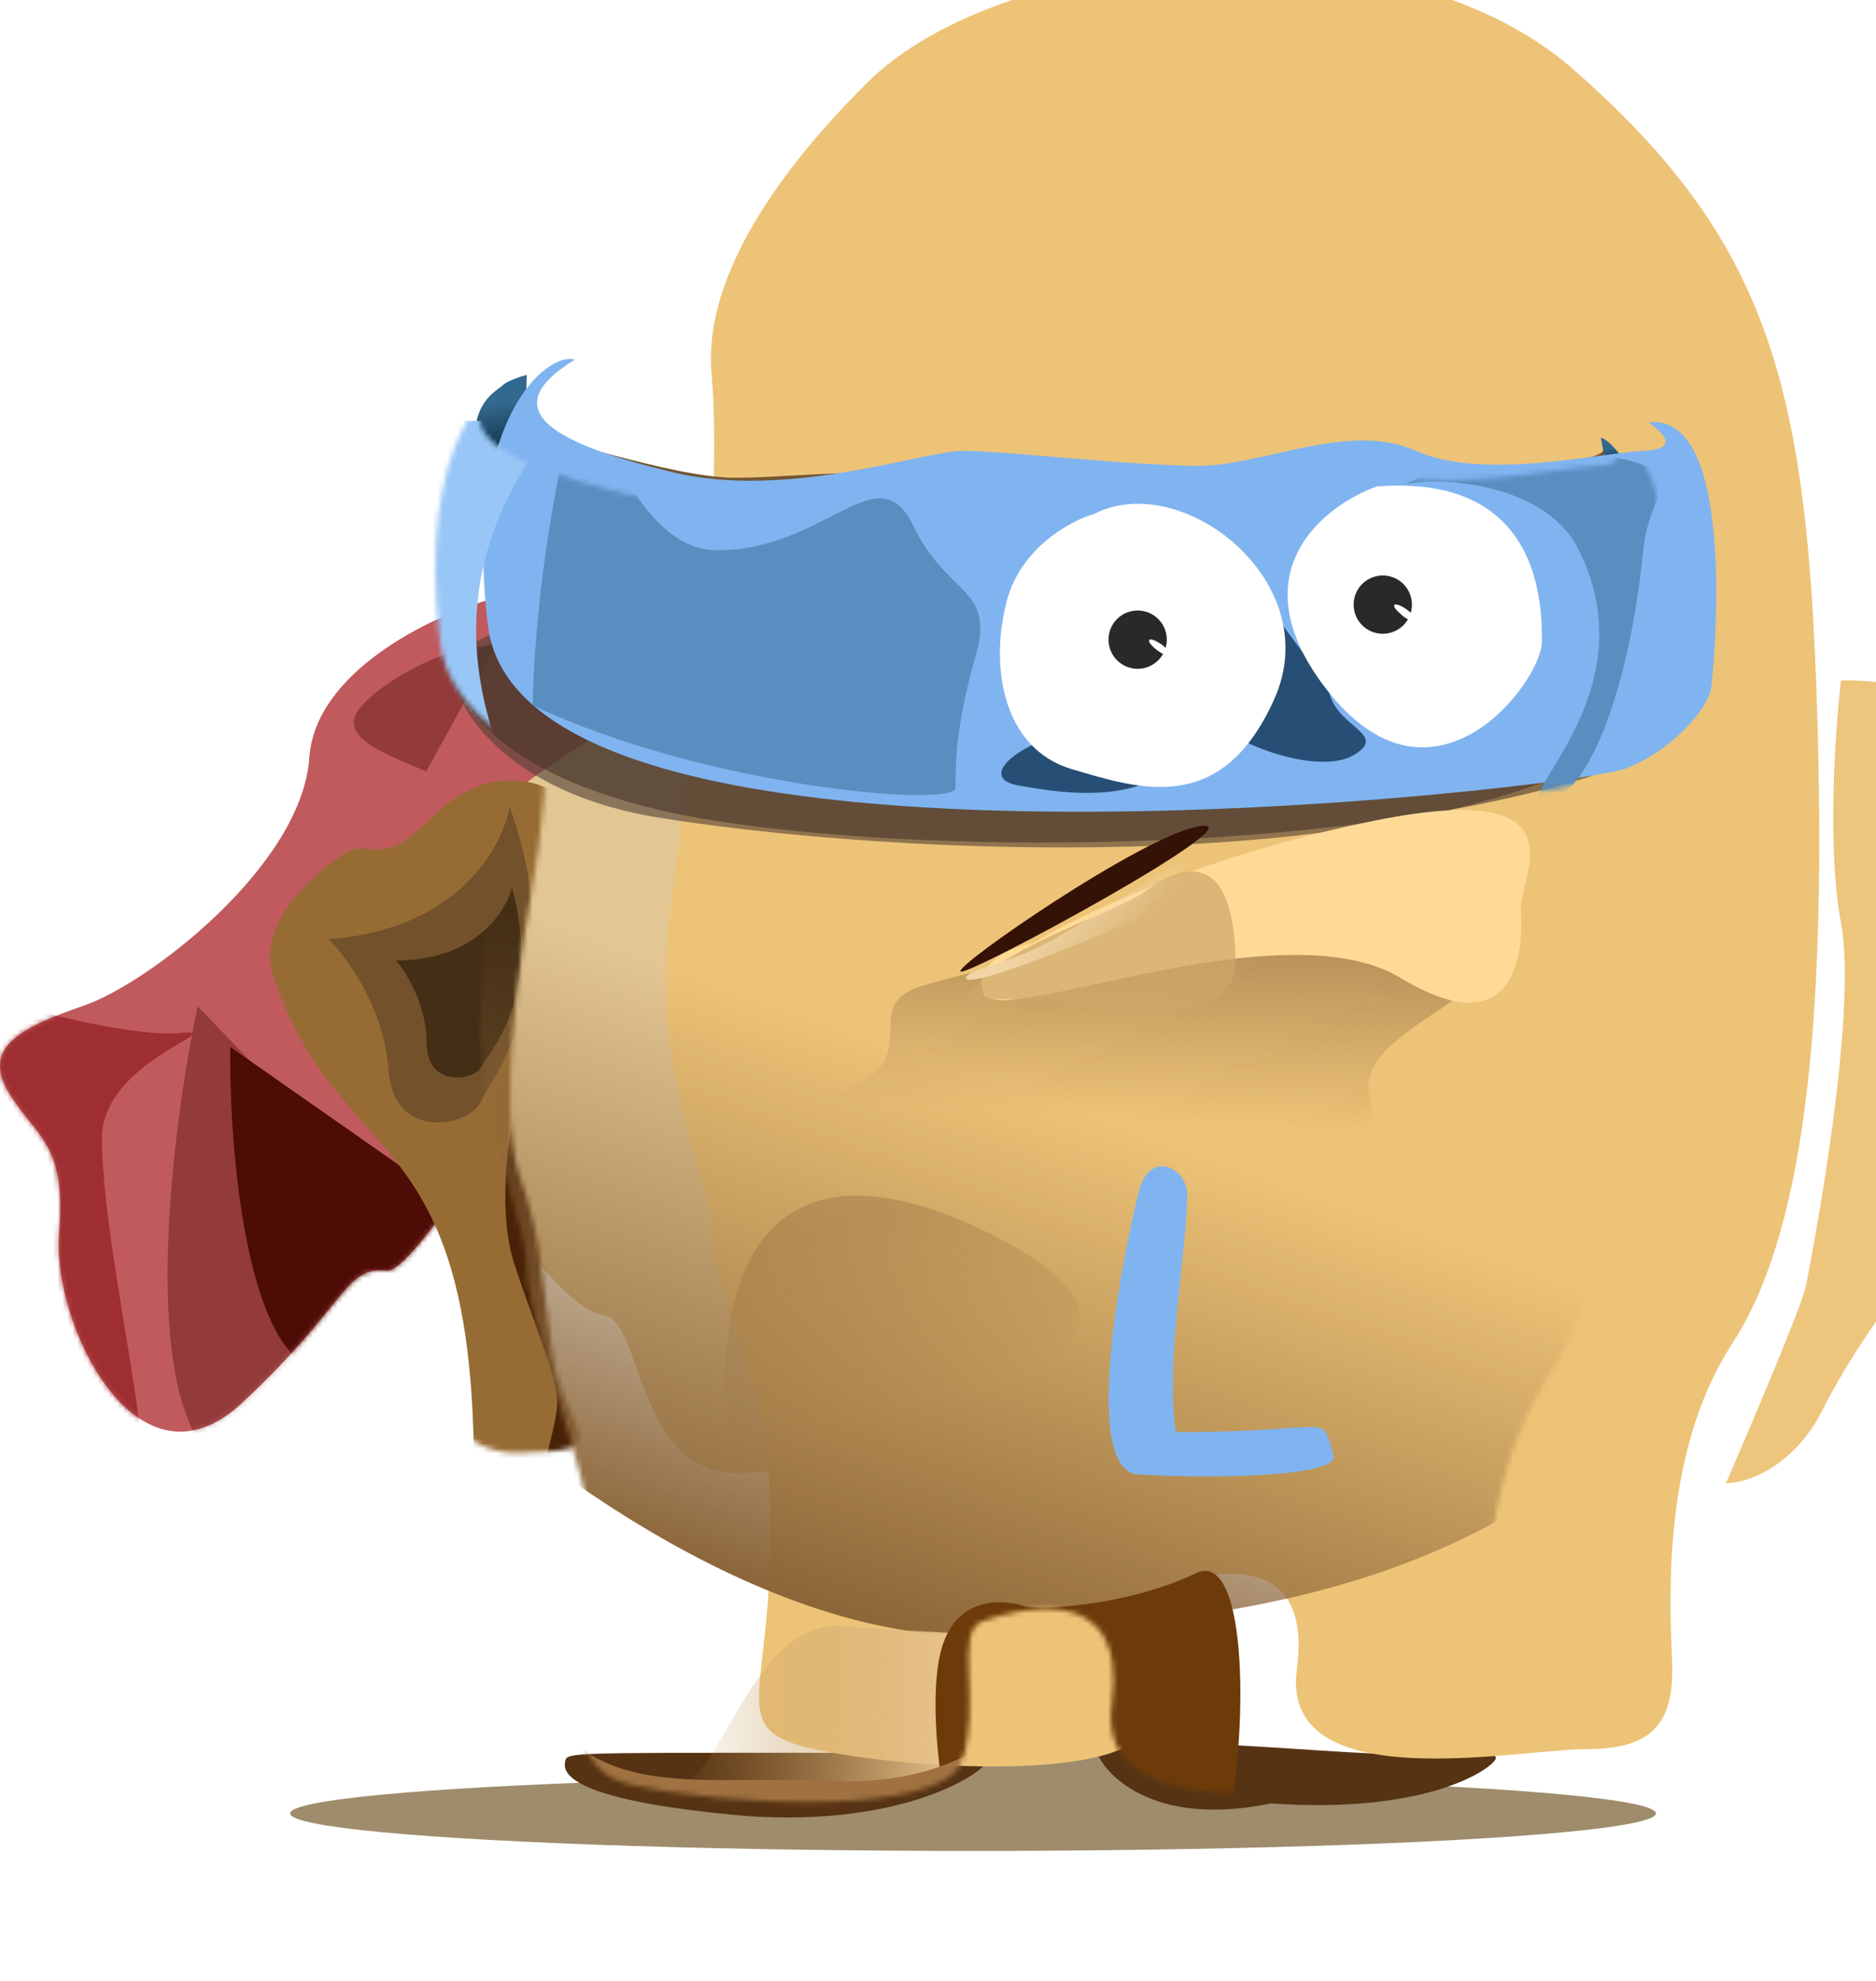 <svg width="375" height="396" viewBox="0 0 375 396" fill="none" xmlns="http://www.w3.org/2000/svg">
<g filter="url(#filter0_f_36_846)">
<ellipse cx="194.5" cy="362.5" rx="136.5" ry="7.5" fill="#9E8C6C"/>
</g>
<g filter="url(#filter1_f_36_846)">
<path d="M269.142 359.171C269.142 361.427 263.436 361.214 200.665 366.321C127 371.427 127 363.47 127 361.214C127 358.957 130.631 351 219.341 351C280.653 351 269.142 356.915 269.142 359.171Z" fill="#9E8C6C"/>
</g>
<g filter="url(#filter2_f_36_846)">
<path d="M197 352.381C196.672 354.075 181.299 365.254 149.128 363.014C111.502 359.718 112.657 353.744 112.985 352.05C113.312 350.356 113.761 350.381 159 350.381C189.5 350.381 197.327 350.687 197 352.381Z" fill="#563313"/>
</g>
<g filter="url(#filter3_f_36_846)">
<path d="M299 351.5C298.672 353.194 286.17 362.741 254 360.5C227.5 366 218.984 351.614 219.311 349.92C219.639 348.226 220.811 347.039 263.811 349.92C294.243 351.959 299.327 349.806 299 351.5Z" fill="#563313"/>
</g>
<path d="M61.824 151.5C63.024 134.3 85.99 123.333 97.324 120C107.324 125.833 129.024 139.2 135.824 146C144.324 154.5 85.824 255 77.324 254C68.824 253 69.324 261 48.324 280.5C27.324 300 10.324 264.5 11.824 246.5C13.324 228.5 7.324 227.5 1.824 218.5C-3.676 209.5 3.824 205.5 16.824 201C29.824 196.5 60.324 173 61.824 151.5Z" fill="#C05A5D"/>
<mask id="mask0_36_846" style="mask-type:alpha" maskUnits="userSpaceOnUse" x="0" y="120" width="137" height="167">
<path d="M61.824 151.5C63.024 134.3 85.99 123.333 97.324 120C107.324 125.833 129.024 139.2 135.824 146C144.324 154.5 85.824 255 77.324 254C68.824 253 69.324 261 48.324 280.5C27.324 300 10.324 264.5 11.824 246.5C13.324 228.5 7.324 227.5 1.824 218.5C-3.676 209.5 3.824 205.5 16.824 201C29.824 196.5 60.324 173 61.824 151.5Z" fill="#9E2F32"/>
</mask>
<g mask="url(#mask0_36_846)">
<g opacity="0.4" filter="url(#filter4_f_36_846)">
<path d="M43.245 292.083C27.612 279.333 34.243 226.148 39.513 201.149L91.661 255.663C82.036 273.115 58.877 304.832 43.245 292.083Z" fill="#4E0C06"/>
</g>
<g opacity="0.4" filter="url(#filter5_f_36_846)">
<path d="M71.476 142.186C75.312 136.565 90.423 128.134 98.976 129.186L85.197 154.205C79.055 151.472 67.641 147.806 71.476 142.186Z" fill="#4E0C06"/>
</g>
<g filter="url(#filter6_f_36_846)">
<path d="M61.505 273.124C48.639 266.309 45.816 227.726 46.014 209.286L90.628 240.503C86.282 254.216 74.372 279.939 61.505 273.124Z" fill="#4E0C06"/>
</g>
<g filter="url(#filter7_f_36_846)">
<path d="M35.872 206.5C27.072 207.3 8.205 202.5 -0.128 200C-3.961 200 -10.557 215.478 12.872 267.5C42.372 333 20.372 257.5 20.372 227.5C20.372 211.928 46.872 205.5 35.872 206.5Z" fill="#9E2E31"/>
</g>
</g>
<g filter="url(#filter8_iii_36_846)">
<path d="M46.314 166.439C54.314 154.439 82.647 138.105 95.814 131.439C111.814 122.609 110.314 156.439 106.314 177.939C104.24 189.083 99.314 221.939 103.814 234.939C108.314 247.939 107.814 252.439 110.314 269.939C112.814 287.439 124.314 289.939 103.814 290.439C83.314 290.939 84.314 259.939 76.814 258.939C69.314 257.939 55.814 239.939 46.314 221.939C36.814 203.939 36.314 181.439 46.314 166.439Z" fill="#E2C693"/>
</g>
<mask id="mask1_36_846" style="mask-type:alpha" maskUnits="userSpaceOnUse" x="39" y="130" width="77" height="161">
<path d="M46.314 166.439C54.314 154.439 82.647 138.105 95.814 131.439C111.814 122.609 110.314 156.439 106.314 177.939C104.24 189.083 99.314 221.939 103.814 234.939C108.314 247.939 107.814 252.439 110.314 269.939C112.814 287.439 124.314 289.939 103.814 290.439C83.314 290.939 84.314 259.939 76.814 258.939C69.314 257.939 55.814 239.939 46.314 221.939C36.814 203.939 36.314 181.439 46.314 166.439Z" fill="#E2C693"/>
</mask>
<g mask="url(#mask1_36_846)">
<g filter="url(#filter9_f_36_846)">
<path d="M86.734 163.036C96.334 153.436 106.4 155.703 110.234 158.036C109.567 177.703 130.634 281.436 126.234 289.036C120.734 298.536 94.734 299.626 94.734 294.036C94.734 223.536 68.234 234.536 54.734 195.536C51.113 185.077 61.734 175.536 68.234 171.036C74.734 166.536 74.734 175.036 86.734 163.036Z" fill="#976C34"/>
</g>
<g filter="url(#filter10_f_36_846)">
<path d="M65.713 187.73C91.438 185.877 100.538 169.283 101.873 161.218C114.473 196.533 97.906 215.838 96.074 220.317C94.242 224.796 78.729 228.811 77.638 213.676C76.766 201.568 69.325 191.333 65.713 187.73Z" fill="#72512B"/>
</g>
<g filter="url(#filter11_f_36_846)">
<path d="M79.175 192.008C94.901 192.008 101.163 182.264 102.328 177.393C108.444 199.537 97.522 210.609 96.212 213.266C94.901 215.923 85.291 217.695 85.291 208.394C85.291 200.954 81.213 194.37 79.175 192.008Z" fill="#442E15"/>
</g>
<g filter="url(#filter12_f_36_846)">
<path d="M102.775 252.55C99.56 242.568 101.436 228.691 102.775 223C110.584 223 117.512 271.593 120 295.889C117.129 296.108 111.043 296.152 109.665 294.576C107.943 292.606 111.388 285.382 111.388 280.129C111.388 274.876 106.794 265.026 102.775 252.55Z" fill="#492308"/>
</g>
</g>
<g filter="url(#filter13_ii_36_846)">
<path d="M372 158.504C364 138.504 336 133.838 323 134.004C321.833 144.004 320.2 167.704 323 182.504C326.5 201.004 317 250.004 316 255.004C315.2 259.004 305 283.004 300 294.504C304 294.504 313.5 291.504 319.5 279.504C327 264.504 339 250.504 350.5 232.504L350.755 232.106C362.292 214.05 381.927 183.321 372 158.504Z" fill="#EEC57D"/>
</g>
<mask id="mask2_36_846" style="mask-type:alpha" maskUnits="userSpaceOnUse" x="300" y="134" width="75" height="161">
<path d="M372 158.504C364 138.504 336 133.838 323 134.004C321.833 144.004 320.2 167.704 323 182.504C326.5 201.004 317 250.004 316 255.004C315.2 259.004 305 283.004 300 294.504C304 294.504 313.5 291.504 319.5 279.504C327 264.504 339 250.504 350.5 232.504L350.755 232.106C362.292 214.05 381.927 183.321 372 158.504Z" fill="#E2C693"/>
</mask>
<g mask="url(#mask2_36_846)">
<g filter="url(#filter14_f_36_846)">
<path d="M349.272 170.513C344.472 166.113 329.939 172.347 323.272 176.013C321.272 181.847 316.072 199.113 311.272 221.513C305.272 249.513 302.772 257.013 323.272 232.013C343.772 207.013 355.272 176.013 349.272 170.513Z" fill="url(#paint0_linear_36_846)"/>
</g>
<g filter="url(#filter15_f_36_846)">
<path d="M319.692 247.657C325.397 225.18 316.876 223.692 311.903 225.758C306.334 245.833 294.618 287.791 292.313 295.022C289.432 304.06 304.431 303.863 304.358 298.363C304.286 292.864 312.561 275.754 319.692 247.657Z" fill="#512003"/>
</g>
<g filter="url(#filter16_f_36_846)">
<path d="M338.131 175.851C335.504 173.376 327.552 176.883 323.904 178.946C322.81 182.228 319.964 191.943 317.338 204.546C314.055 220.299 312.687 224.519 323.904 210.453C335.121 196.387 341.414 178.946 338.131 175.851Z" fill="url(#paint1_linear_36_846)"/>
</g>
</g>
<g filter="url(#filter17_ii_36_846)">
<path d="M105.233 81.643C103.233 58.443 125.733 34.144 136.233 23.643C163.984 -4.108 241.808 -10.297 277.233 20.643C316.733 55.144 324.233 84.143 326.233 149.143C328.233 214.143 323.233 254.143 309.233 275.643C295.233 297.143 296.733 326.643 297.233 338.643C297.733 350.643 294.233 356.643 280.233 356.643C266.233 356.643 218.733 366.643 222.233 340.643C225.733 314.643 201.733 322.143 196.233 324.143C190.733 326.143 196.233 341.143 192.233 352.143C188.233 363.143 144.786 360.826 125.733 356.643C105.233 352.143 120.5 344.5 116.233 295.643C115.445 286.622 105.233 262.143 105.233 252.643C105.233 243.143 92.918 221 96.733 191.143C100.825 159.121 107.733 110.643 105.233 81.643Z" fill="#EDC377"/>
</g>
<mask id="mask3_36_846" style="mask-type:alpha" maskUnits="userSpaceOnUse" x="96" y="0" width="231" height="361">
<path d="M105.233 81.643C103.233 58.443 125.733 34.144 136.233 23.643C163.984 -4.108 241.808 -10.297 277.233 20.643C316.733 55.144 324.233 84.143 326.233 149.143C328.233 214.143 323.233 254.143 309.233 275.643C295.233 297.143 296.733 326.643 297.233 338.643C297.733 350.643 294.233 356.643 280.233 356.643C266.233 356.643 218.733 366.643 222.233 340.643C225.733 314.643 201.733 322.143 196.233 324.143C190.733 326.143 196.233 341.143 192.233 352.143C188.233 363.143 144.731 361.069 125.733 356.643C106.418 352.143 122.389 321 116.233 295.643C114.097 286.844 105.233 262.143 105.233 252.643C105.233 243.143 92.918 221 96.733 191.143C100.825 159.121 107.733 110.643 105.233 81.643Z" fill="#E2C693"/>
</mask>
<g mask="url(#mask3_36_846)">
<g filter="url(#filter18_f_36_846)">
<path d="M199.292 326.841C152.778 329.893 100.383 288.267 80 267.073C86.516 -3.791 378.731 232.738 338.132 274.067C297.532 315.396 257.434 323.026 199.292 326.841Z" fill="url(#paint2_linear_36_846)"/>
</g>
<g filter="url(#filter19_f_36_846)">
<path d="M136.31 356.569C144.71 354.169 150.974 323.354 168.81 325.069C194.81 327.569 198.707 323.69 201.207 336.69C203.707 349.69 191.707 360.19 186.707 364.69C181.707 369.19 125.81 359.569 136.31 356.569Z" fill="url(#paint3_linear_36_846)"/>
</g>
<g filter="url(#filter20_f_36_846)">
<path d="M188.546 328.516C185.746 336.516 187.379 351.516 188.546 358.016L245 366.5C249.5 348.167 249.8 309.3 239 314.5C225.5 321 207.546 322.016 204.546 321.016C201.546 320.016 192.046 318.516 188.546 328.516Z" fill="#6D3B0A"/>
</g>
<g filter="url(#filter21_f_36_846)">
<path d="M119.5 359C113.1 357.4 114.166 351.667 115.5 349C127.5 358.5 146 355 165.5 356C185 357 193.5 350 193.5 351C193.5 352 194.5 355 188 360.5C181.5 366 127.5 361 119.5 359Z" fill="#A07241"/>
</g>
<g opacity="0.4" filter="url(#filter22_f_36_846)">
<path d="M146.112 289.723C142.112 265.056 146.712 221.823 197.112 246.223C247.512 270.623 184.112 285.39 146.112 289.723Z" fill="url(#paint4_linear_36_846)"/>
</g>
</g>
<path d="M100.5 77C101.3 76.2 103.97 75.274 105.303 74.941C105.303 75.441 105 80 105.5 83.5C106 87 106 90.5 105.5 94C105 97.5 95 94 95 87C95 80 99.5 78 100.5 77Z" fill="url(#paint5_linear_36_846)"/>
<path d="M321 93L320 87.5C320.5 87.5 322.101 88.634 323.5 90.5C325.157 92.709 322 92.667 321 93Z" fill="url(#paint6_linear_36_846)"/>
<g filter="url(#filter23_f_36_846)">
<path d="M107 101C98.2 98.6 100.667 90.333 103 86.5C109.5 86.5 134 95.5 147 95.5C160 95.5 178.5 92.5 195.5 97C212.5 101.5 238.5 95.5 247 95.5C255.5 95.5 283.5 97 290.5 95.5C302.078 93.019 319.782 92.546 320.536 89.954C320.428 89.471 320.402 89.269 320.5 89.5C320.567 89.658 320.578 89.809 320.536 89.954C320.97 91.903 322.733 98.431 323 99.5C314 101.333 295.1 105 291.5 105C287 105 241 108 219 106C197 104 167.5 104 152.5 108C137.5 112 118 104 107 101Z" fill="#735634"/>
</g>
<g opacity="0.6" filter="url(#filter24_f_36_846)">
<path d="M132 163.5C99.6 158.3 90 139.834 90 132.5C108 108 298.113 110.897 324 128.5C336.5 137 325 149.5 314.5 154C263.614 175.809 172.5 170 132 163.5Z" fill="#523F34"/>
</g>
<g opacity="0.6" filter="url(#filter25_f_36_846)">
<path d="M142.5 164C102 157.5 91 141.125 91 133.792C109 109.292 299.113 112.189 325 129.792C337.5 138.292 328 152.18 317 155.5C264 171.5 183 170.5 142.5 164Z" fill="#453329"/>
</g>
<g filter="url(#filter26_ii_36_846)">
<path d="M87.939 128.185C82.904 87.185 99.753 73.228 105.325 74.952C88.385 85.267 102 92 125 97.5C148 103 174.939 93.185 182.939 93.185C190.939 93.185 216.939 96.185 229.939 96.185C242.939 96.185 259.939 87.185 273.439 93.185C286.939 99.185 309.439 93.685 318.939 93.185C326.539 92.785 322.5 89.5 320 87.5C338 85.5 332.939 137.185 332.439 140.685C331.939 144.185 325.439 152.685 315.439 156.685C305.439 160.685 94.939 185.185 87.939 128.185Z" fill="#80B4F0"/>
</g>
<mask id="mask4_36_846" style="mask-type:alpha" maskUnits="userSpaceOnUse" x="87" y="75" width="247" height="91">
<path d="M87.94 128.185C82.904 87.185 99.44 73.185 105.94 75.185C83.94 84.685 101.94 93.185 124.94 98.685C147.94 104.185 174.94 93.185 182.94 93.185C190.94 93.185 216.94 96.185 229.94 96.185C242.94 96.185 259.94 87.185 273.44 93.185C286.94 99.185 309.44 93.685 318.94 93.185C326.54 92.785 322.5 89.501 320 87.501C338 85.501 332.94 137.185 332.44 140.685C331.94 144.185 325.44 152.685 315.44 156.685C305.44 160.685 94.939 185.185 87.94 128.185Z" fill="#80B4F0"/>
</mask>
<g mask="url(#mask4_36_846)">
<g filter="url(#filter27_f_36_846)">
<path d="M66.012 82.501C66.412 80.501 106.345 88.834 115.012 80.001C91.012 106.8 90.012 133.5 105.512 163C75.512 147 65.612 84.501 66.012 82.501Z" fill="#98C6F6"/>
</g>
<g filter="url(#filter28_f_36_846)">
<path d="M315.5 109.758C308.834 96.544 288 95.258 281 96.758C287.167 93.591 303.5 87.958 319.5 90.758C339.5 94.258 329.764 97.014 328.5 109.758C325.5 140 316.5 160 309 160C301.5 160 330 138.5 315.5 109.758Z" fill="#598EC0"/>
</g>
<g filter="url(#filter29_f_36_846)">
<path d="M112.5 91.223C107.7 113.223 106.5 134.001 106.5 141.001C141.5 157.501 191 161.501 191 157.501C191 152.501 191 145.223 195 131.223C199 117.223 189.5 119.501 182.5 105.001C175.5 90.501 165 110.001 143.5 110.001C122 110.001 118.5 63.723 112.5 91.223Z" fill="#598EC0"/>
</g>
</g>
<g filter="url(#filter30_f_36_846)">
<path d="M219.596 145C232.396 143 243.596 122.834 247.596 113L265.596 137.5C266.262 145.334 278.078 146.58 270.5 151C264.5 154.5 249.5 150.5 240.5 143C235.5 163 212 158.5 203.5 157C195 155.5 203.596 147.5 219.596 145Z" fill="#274F76"/>
</g>
<g filter="url(#filter31_diii_36_846)">
<path d="M185.344 122.172C188.144 111.372 198.177 106.005 202.844 104.672C220.344 95.672 249.344 118.172 238.844 141.672C228.344 165.172 211.844 159.672 198.344 155.672C184.844 151.672 181.844 135.672 185.344 122.172Z" fill="white"/>
<path d="M248.844 139.172C231.644 116.372 248.677 103.005 259.344 99.172C291.844 96.672 292.344 122.172 292.344 130.172C292.344 138.172 270.344 167.672 248.844 139.172Z" fill="white"/>
</g>
<g filter="url(#filter32_i_36_846)">
<circle cx="277.137" cy="120.137" r="5.827" transform="rotate(75 277.137 120.137)" fill="#292929"/>
</g>
<g filter="url(#filter33_f_36_846)">
<ellipse cx="280.787" cy="122.431" rx="2.549" ry="0.72" transform="rotate(35.891 280.787 122.431)" fill="white"/>
</g>
<g filter="url(#filter34_f_36_846)">
<ellipse cx="281.007" cy="122.994" rx="1.741" ry="0.469" transform="rotate(35.891 281.007 122.994)" fill="white"/>
</g>
<g filter="url(#filter35_i_36_846)">
<circle cx="228.137" cy="127.137" r="5.827" transform="rotate(75 228.137 127.137)" fill="#292929"/>
</g>
<g filter="url(#filter36_f_36_846)">
<ellipse cx="231.787" cy="129.431" rx="2.549" ry="0.72" transform="rotate(35.891 231.787 129.431)" fill="white"/>
</g>
<g filter="url(#filter37_f_36_846)">
<ellipse cx="231.978" cy="129.939" rx="1.771" ry="0.379" transform="rotate(35.891 231.978 129.939)" fill="white"/>
</g>
<g filter="url(#filter38_dd_36_846)">
<path d="M194 194.197C193 192.893 230.3 167.197 241.5 165.197C255.5 162.697 195 195.5 194 194.197Z" fill="#341206"/>
</g>
<g opacity="0.8" filter="url(#filter39_f_36_846)">
<path d="M255.934 188.403C232.868 185.208 199.306 192.652 185.408 196.773C171.544 200.229 183.735 209.907 172.5 216C159.592 223 175.258 218.779 178.057 232.441C180.855 246.104 253.25 240.333 253.456 236.339C253.663 232.344 277.312 230.062 273.859 219.369C270.407 208.677 293.341 200.85 291.499 197.751C289.656 194.652 284.766 192.396 255.934 188.403Z" fill="url(#paint7_linear_36_846)"/>
</g>
<g filter="url(#filter40_f_36_846)">
<path d="M196.5 198.5C194.5 192.5 202.333 189.333 206.5 188.5C215.166 183.167 241 170.8 275 164C317.5 155.5 303.5 175.5 304 182C304.5 188.5 304 210 280 195.5C256 181 199 206 196.5 198.5Z" fill="#FFDA97"/>
</g>
<g opacity="0.7" filter="url(#filter41_f_36_846)">
<path d="M228.344 178.553C223 182.5 193.5 191.526 193.5 200.5C209 196.5 247.559 210.487 246.994 191.526C246.429 172.565 238.869 170.779 228.344 178.553Z" fill="#CDA668"/>
</g>
<g filter="url(#filter42_f_36_846)">
<path d="M193.128 195.57C194.177 199.842 290.682 157.46 241.079 170.513C235.189 172.063 221.268 181.986 209.128 188.57C201.687 192.605 192.729 193.946 193.128 195.57Z" fill="url(#paint8_linear_36_846)"/>
</g>
<g filter="url(#filter43_ddiii_36_846)">
<path d="M219.898 289.591C209.216 288.88 215.447 251.966 219.898 233.598C221.958 224.266 229.69 228.265 229.69 233.598C229.69 245.205 225.239 266.483 227.464 281.148C259.954 281.148 256.282 276.883 258.952 285.771C260.288 290.215 233.25 290.48 219.898 289.591Z" fill="#80B4F0"/>
</g>
<defs>
<filter id="filter0_f_36_846" x="32" y="329" width="325" height="67" filterUnits="userSpaceOnUse" color-interpolation-filters="sRGB">
<feFlood flood-opacity="0" result="BackgroundImageFix"/>
<feBlend mode="normal" in="SourceGraphic" in2="BackgroundImageFix" result="shape"/>
<feGaussianBlur stdDeviation="13" result="effect1_foregroundBlur_36_846"/>
</filter>
<filter id="filter1_f_36_846" x="119" y="343" width="159" height="33" filterUnits="userSpaceOnUse" color-interpolation-filters="sRGB">
<feFlood flood-opacity="0" result="BackgroundImageFix"/>
<feBlend mode="normal" in="SourceGraphic" in2="BackgroundImageFix" result="shape"/>
<feGaussianBlur stdDeviation="4" result="effect1_foregroundBlur_36_846"/>
</filter>
<filter id="filter2_f_36_846" x="106.899" y="344.381" width="96.11" height="24.928" filterUnits="userSpaceOnUse" color-interpolation-filters="sRGB">
<feFlood flood-opacity="0" result="BackgroundImageFix"/>
<feBlend mode="normal" in="SourceGraphic" in2="BackgroundImageFix" result="shape"/>
<feGaussianBlur stdDeviation="3" result="effect1_foregroundBlur_36_846"/>
</filter>
<filter id="filter3_f_36_846" x="213.303" y="342.177" width="91.711" height="25.569" filterUnits="userSpaceOnUse" color-interpolation-filters="sRGB">
<feFlood flood-opacity="0" result="BackgroundImageFix"/>
<feBlend mode="normal" in="SourceGraphic" in2="BackgroundImageFix" result="shape"/>
<feGaussianBlur stdDeviation="3" result="effect1_foregroundBlur_36_846"/>
</filter>
<filter id="filter4_f_36_846" x="18.504" y="186.149" width="88.156" height="123.879" filterUnits="userSpaceOnUse" color-interpolation-filters="sRGB">
<feFlood flood-opacity="0" result="BackgroundImageFix"/>
<feBlend mode="normal" in="SourceGraphic" in2="BackgroundImageFix" result="shape"/>
<feGaussianBlur stdDeviation="7.5" result="effect1_foregroundBlur_36_846"/>
</filter>
<filter id="filter5_f_36_846" x="64.705" y="123.096" width="40.272" height="37.109" filterUnits="userSpaceOnUse" color-interpolation-filters="sRGB">
<feFlood flood-opacity="0" result="BackgroundImageFix"/>
<feBlend mode="normal" in="SourceGraphic" in2="BackgroundImageFix" result="shape"/>
<feGaussianBlur stdDeviation="3" result="effect1_foregroundBlur_36_846"/>
</filter>
<filter id="filter6_f_36_846" x="31.004" y="194.286" width="74.624" height="94.966" filterUnits="userSpaceOnUse" color-interpolation-filters="sRGB">
<feFlood flood-opacity="0" result="BackgroundImageFix"/>
<feBlend mode="normal" in="SourceGraphic" in2="BackgroundImageFix" result="shape"/>
<feGaussianBlur stdDeviation="7.5" result="effect1_foregroundBlur_36_846"/>
</filter>
<filter id="filter7_f_36_846" x="-15" y="189" width="64.546" height="115.462" filterUnits="userSpaceOnUse" color-interpolation-filters="sRGB">
<feFlood flood-opacity="0" result="BackgroundImageFix"/>
<feBlend mode="normal" in="SourceGraphic" in2="BackgroundImageFix" result="shape"/>
<feGaussianBlur stdDeviation="5.5" result="effect1_foregroundBlur_36_846"/>
</filter>
<filter id="filter8_iii_36_846" x="38" y="121" width="115.785" height="180.445" filterUnits="userSpaceOnUse" color-interpolation-filters="sRGB">
<feFlood flood-opacity="0" result="BackgroundImageFix"/>
<feBlend mode="normal" in="SourceGraphic" in2="BackgroundImageFix" result="shape"/>
<feColorMatrix in="SourceAlpha" type="matrix" values="0 0 0 0 0 0 0 0 0 0 0 0 0 0 0 0 0 0 127 0" result="hardAlpha"/>
<feOffset dx="38" dy="-9"/>
<feGaussianBlur stdDeviation="38.5"/>
<feComposite in2="hardAlpha" operator="arithmetic" k2="-1" k3="1"/>
<feColorMatrix type="matrix" values="0 0 0 0 0.596 0 0 0 0 0.415 0 0 0 0 0.228 0 0 0 1 0"/>
<feBlend mode="normal" in2="shape" result="effect1_innerShadow_36_846"/>
<feColorMatrix in="SourceAlpha" type="matrix" values="0 0 0 0 0 0 0 0 0 0 0 0 0 0 0 0 0 0 127 0" result="hardAlpha"/>
<feOffset dx="-1" dy="2"/>
<feGaussianBlur stdDeviation="4"/>
<feComposite in2="hardAlpha" operator="arithmetic" k2="-1" k3="1"/>
<feColorMatrix type="matrix" values="0 0 0 0 0.483 0 0 0 0 0.308 0 0 0 0 0.111 0 0 0 1 0"/>
<feBlend mode="normal" in2="effect1_innerShadow_36_846" result="effect2_innerShadow_36_846"/>
<feColorMatrix in="SourceAlpha" type="matrix" values="0 0 0 0 0 0 0 0 0 0 0 0 0 0 0 0 0 0 127 0" result="hardAlpha"/>
<feOffset dx="7" dy="11"/>
<feGaussianBlur stdDeviation="5.5"/>
<feComposite in2="hardAlpha" operator="arithmetic" k2="-1" k3="1"/>
<feColorMatrix type="matrix" values="0 0 0 0 0.863 0 0 0 0 0.749 0 0 0 0 0.549 0 0 0 1 0"/>
<feBlend mode="normal" in2="effect2_innerShadow_36_846" result="effect3_innerShadow_36_846"/>
</filter>
<filter id="filter9_f_36_846" x="46" y="148" width="88.839" height="157.427" filterUnits="userSpaceOnUse" color-interpolation-filters="sRGB">
<feFlood flood-opacity="0" result="BackgroundImageFix"/>
<feBlend mode="normal" in="SourceGraphic" in2="BackgroundImageFix" result="shape"/>
<feGaussianBlur stdDeviation="4" result="effect1_foregroundBlur_36_846"/>
</filter>
<filter id="filter10_f_36_846" x="59.713" y="155.218" width="52.852" height="75.168" filterUnits="userSpaceOnUse" color-interpolation-filters="sRGB">
<feFlood flood-opacity="0" result="BackgroundImageFix"/>
<feBlend mode="normal" in="SourceGraphic" in2="BackgroundImageFix" result="shape"/>
<feGaussianBlur stdDeviation="3" result="effect1_foregroundBlur_36_846"/>
</filter>
<filter id="filter11_f_36_846" x="71.175" y="169.393" width="41" height="54" filterUnits="userSpaceOnUse" color-interpolation-filters="sRGB">
<feFlood flood-opacity="0" result="BackgroundImageFix"/>
<feBlend mode="normal" in="SourceGraphic" in2="BackgroundImageFix" result="shape"/>
<feGaussianBlur stdDeviation="4" result="effect1_foregroundBlur_36_846"/>
</filter>
<filter id="filter12_f_36_846" x="91" y="213" width="39" height="93" filterUnits="userSpaceOnUse" color-interpolation-filters="sRGB">
<feFlood flood-opacity="0" result="BackgroundImageFix"/>
<feBlend mode="normal" in="SourceGraphic" in2="BackgroundImageFix" result="shape"/>
<feGaussianBlur stdDeviation="5" result="effect1_foregroundBlur_36_846"/>
</filter>
<filter id="filter13_ii_36_846" x="300" y="125" width="112.715" height="180.504" filterUnits="userSpaceOnUse" color-interpolation-filters="sRGB">
<feFlood flood-opacity="0" result="BackgroundImageFix"/>
<feBlend mode="normal" in="SourceGraphic" in2="BackgroundImageFix" result="shape"/>
<feColorMatrix in="SourceAlpha" type="matrix" values="0 0 0 0 0 0 0 0 0 0 0 0 0 0 0 0 0 0 127 0" result="hardAlpha"/>
<feOffset dx="38" dy="-9"/>
<feGaussianBlur stdDeviation="38.5"/>
<feComposite in2="hardAlpha" operator="arithmetic" k2="-1" k3="1"/>
<feColorMatrix type="matrix" values="0 0 0 0 0.775 0 0 0 0 0.58 0 0 0 0 0.233 0 0 0 1 0"/>
<feBlend mode="normal" in2="shape" result="effect1_innerShadow_36_846"/>
<feColorMatrix in="SourceAlpha" type="matrix" values="0 0 0 0 0 0 0 0 0 0 0 0 0 0 0 0 0 0 127 0" result="hardAlpha"/>
<feOffset dx="7" dy="11"/>
<feGaussianBlur stdDeviation="5.5"/>
<feComposite in2="hardAlpha" operator="arithmetic" k2="-1" k3="1"/>
<feColorMatrix type="matrix" values="0 0 0 0 0.992 0 0 0 0 0.803 0 0 0 0 0.483 0 0 0 1 0"/>
<feBlend mode="normal" in2="effect1_innerShadow_36_846" result="effect2_innerShadow_36_846"/>
</filter>
<filter id="filter14_f_36_846" x="299" y="161" width="59.861" height="94.204" filterUnits="userSpaceOnUse" color-interpolation-filters="sRGB">
<feFlood flood-opacity="0" result="BackgroundImageFix"/>
<feBlend mode="normal" in="SourceGraphic" in2="BackgroundImageFix" result="shape"/>
<feGaussianBlur stdDeviation="4" result="effect1_foregroundBlur_36_846"/>
</filter>
<filter id="filter15_f_36_846" x="284.945" y="218.084" width="43.643" height="91.125" filterUnits="userSpaceOnUse" color-interpolation-filters="sRGB">
<feFlood flood-opacity="0" result="BackgroundImageFix"/>
<feBlend mode="normal" in="SourceGraphic" in2="BackgroundImageFix" result="shape"/>
<feGaussianBlur stdDeviation="3.5" result="effect1_foregroundBlur_36_846"/>
</filter>
<filter id="filter16_f_36_846" x="310" y="170" width="34" height="54" filterUnits="userSpaceOnUse" color-interpolation-filters="sRGB">
<feFlood flood-opacity="0" result="BackgroundImageFix"/>
<feBlend mode="normal" in="SourceGraphic" in2="BackgroundImageFix" result="shape"/>
<feGaussianBlur stdDeviation="2.5" result="effect1_foregroundBlur_36_846"/>
</filter>
<filter id="filter17_ii_36_846" x="95" y="-9" width="269.656" height="371.117" filterUnits="userSpaceOnUse" color-interpolation-filters="sRGB">
<feFlood flood-opacity="0" result="BackgroundImageFix"/>
<feBlend mode="normal" in="SourceGraphic" in2="BackgroundImageFix" result="shape"/>
<feColorMatrix in="SourceAlpha" type="matrix" values="0 0 0 0 0 0 0 0 0 0 0 0 0 0 0 0 0 0 127 0" result="hardAlpha"/>
<feOffset dx="38" dy="-9"/>
<feGaussianBlur stdDeviation="38.5"/>
<feComposite in2="hardAlpha" operator="arithmetic" k2="-1" k3="1"/>
<feColorMatrix type="matrix" values="0 0 0 0 0.596 0 0 0 0 0.415 0 0 0 0 0.228 0 0 0 1 0"/>
<feBlend mode="normal" in2="shape" result="effect1_innerShadow_36_846"/>
<feColorMatrix in="SourceAlpha" type="matrix" values="0 0 0 0 0 0 0 0 0 0 0 0 0 0 0 0 0 0 127 0" result="hardAlpha"/>
<feOffset dx="-1" dy="2"/>
<feGaussianBlur stdDeviation="4"/>
<feComposite in2="hardAlpha" operator="arithmetic" k2="-1" k3="1"/>
<feColorMatrix type="matrix" values="0 0 0 0 1 0 0 0 0 0.906 0 0 0 0 0.738 0 0 0 1 0"/>
<feBlend mode="normal" in2="effect1_innerShadow_36_846" result="effect2_innerShadow_36_846"/>
</filter>
<filter id="filter18_f_36_846" x="64" y="123" width="294" height="220" filterUnits="userSpaceOnUse" color-interpolation-filters="sRGB">
<feFlood flood-opacity="0" result="BackgroundImageFix"/>
<feBlend mode="normal" in="SourceGraphic" in2="BackgroundImageFix" result="shape"/>
<feGaussianBlur stdDeviation="8" result="effect1_foregroundBlur_36_846"/>
</filter>
<filter id="filter19_f_36_846" x="124" y="314" width="88.545" height="62.869" filterUnits="userSpaceOnUse" color-interpolation-filters="sRGB">
<feFlood flood-opacity="0" result="BackgroundImageFix"/>
<feBlend mode="normal" in="SourceGraphic" in2="BackgroundImageFix" result="shape"/>
<feGaussianBlur stdDeviation="5.5" result="effect1_foregroundBlur_36_846"/>
</filter>
<filter id="filter20_f_36_846" x="164" y="291.025" width="106.942" height="98.475" filterUnits="userSpaceOnUse" color-interpolation-filters="sRGB">
<feFlood flood-opacity="0" result="BackgroundImageFix"/>
<feBlend mode="normal" in="SourceGraphic" in2="BackgroundImageFix" result="shape"/>
<feGaussianBlur stdDeviation="11.5" result="effect1_foregroundBlur_36_846"/>
</filter>
<filter id="filter21_f_36_846" x="108.488" y="343" width="91.066" height="26" filterUnits="userSpaceOnUse" color-interpolation-filters="sRGB">
<feFlood flood-opacity="0" result="BackgroundImageFix"/>
<feBlend mode="normal" in="SourceGraphic" in2="BackgroundImageFix" result="shape"/>
<feGaussianBlur stdDeviation="3" result="effect1_foregroundBlur_36_846"/>
</filter>
<filter id="filter22_f_36_846" x="132" y="226" width="96.796" height="76.723" filterUnits="userSpaceOnUse" color-interpolation-filters="sRGB">
<feFlood flood-opacity="0" result="BackgroundImageFix"/>
<feBlend mode="normal" in="SourceGraphic" in2="BackgroundImageFix" result="shape"/>
<feGaussianBlur stdDeviation="6.5" result="effect1_foregroundBlur_36_846"/>
</filter>
<filter id="filter23_f_36_846" x="86.805" y="72.5" width="250.195" height="50.597" filterUnits="userSpaceOnUse" color-interpolation-filters="sRGB">
<feFlood flood-opacity="0" result="BackgroundImageFix"/>
<feBlend mode="normal" in="SourceGraphic" in2="BackgroundImageFix" result="shape"/>
<feGaussianBlur stdDeviation="7" result="effect1_foregroundBlur_36_846"/>
</filter>
<filter id="filter24_f_36_846" x="81" y="105.709" width="257.45" height="72.703" filterUnits="userSpaceOnUse" color-interpolation-filters="sRGB">
<feFlood flood-opacity="0" result="BackgroundImageFix"/>
<feBlend mode="normal" in="SourceGraphic" in2="BackgroundImageFix" result="shape"/>
<feGaussianBlur stdDeviation="4.5" result="effect1_foregroundBlur_36_846"/>
</filter>
<filter id="filter25_f_36_846" x="89" y="114" width="243.927" height="56.429" filterUnits="userSpaceOnUse" color-interpolation-filters="sRGB">
<feFlood flood-opacity="0" result="BackgroundImageFix"/>
<feBlend mode="normal" in="SourceGraphic" in2="BackgroundImageFix" result="shape"/>
<feGaussianBlur stdDeviation="1" result="effect1_foregroundBlur_36_846"/>
</filter>
<filter id="filter26_ii_36_846" x="87.012" y="72.811" width="256.065" height="92.523" filterUnits="userSpaceOnUse" color-interpolation-filters="sRGB">
<feFlood flood-opacity="0" result="BackgroundImageFix"/>
<feBlend mode="normal" in="SourceGraphic" in2="BackgroundImageFix" result="shape"/>
<feColorMatrix in="SourceAlpha" type="matrix" values="0 0 0 0 0 0 0 0 0 0 0 0 0 0 0 0 0 0 127 0" result="hardAlpha"/>
<feOffset dx="9.608" dy="-1.068"/>
<feGaussianBlur stdDeviation="8.006"/>
<feComposite in2="hardAlpha" operator="arithmetic" k2="-1" k3="1"/>
<feColorMatrix type="matrix" values="0 0 0 0 0.231 0 0 0 0 0.471 0 0 0 0 0.616 0 0 0 1 0"/>
<feBlend mode="normal" in2="shape" result="effect1_innerShadow_36_846"/>
<feColorMatrix in="SourceAlpha" type="matrix" values="0 0 0 0 0 0 0 0 0 0 0 0 0 0 0 0 0 0 127 0" result="hardAlpha"/>
<feOffset dy="-2"/>
<feGaussianBlur stdDeviation="3"/>
<feComposite in2="hardAlpha" operator="arithmetic" k2="-1" k3="1"/>
<feColorMatrix type="matrix" values="0 0 0 0 0.164 0 0 0 0 0.386 0 0 0 0 0.596 0 0 0 1 0"/>
<feBlend mode="normal" in2="effect1_innerShadow_36_846" result="effect2_innerShadow_36_846"/>
</filter>
<filter id="filter27_f_36_846" x="56" y="70.001" width="69.012" height="103" filterUnits="userSpaceOnUse" color-interpolation-filters="sRGB">
<feFlood flood-opacity="0" result="BackgroundImageFix"/>
<feBlend mode="normal" in="SourceGraphic" in2="BackgroundImageFix" result="shape"/>
<feGaussianBlur stdDeviation="5" result="effect1_foregroundBlur_36_846"/>
</filter>
<filter id="filter28_f_36_846" x="268" y="77.001" width="76.977" height="96" filterUnits="userSpaceOnUse" color-interpolation-filters="sRGB">
<feFlood flood-opacity="0" result="BackgroundImageFix"/>
<feBlend mode="normal" in="SourceGraphic" in2="BackgroundImageFix" result="shape"/>
<feGaussianBlur stdDeviation="6.5" result="effect1_foregroundBlur_36_846"/>
</filter>
<filter id="filter29_f_36_846" x="90.5" y="66.496" width="121.449" height="108.441" filterUnits="userSpaceOnUse" color-interpolation-filters="sRGB">
<feFlood flood-opacity="0" result="BackgroundImageFix"/>
<feBlend mode="normal" in="SourceGraphic" in2="BackgroundImageFix" result="shape"/>
<feGaussianBlur stdDeviation="8" result="effect1_foregroundBlur_36_846"/>
</filter>
<filter id="filter30_f_36_846" x="189.163" y="102" width="94.864" height="67.504" filterUnits="userSpaceOnUse" color-interpolation-filters="sRGB">
<feFlood flood-opacity="0" result="BackgroundImageFix"/>
<feBlend mode="normal" in="SourceGraphic" in2="BackgroundImageFix" result="shape"/>
<feGaussianBlur stdDeviation="5.5" result="effect1_foregroundBlur_36_846"/>
</filter>
<filter id="filter31_diii_36_846" x="175.595" y="93.662" width="128.492" height="73.057" filterUnits="userSpaceOnUse" color-interpolation-filters="sRGB">
<feFlood flood-opacity="0" result="BackgroundImageFix"/>
<feColorMatrix in="SourceAlpha" type="matrix" values="0 0 0 0 0 0 0 0 0 0 0 0 0 0 0 0 0 0 127 0" result="hardAlpha"/>
<feOffset dx="-2" dy="1.068"/>
<feGaussianBlur stdDeviation="3.203"/>
<feColorMatrix type="matrix" values="0 0 0 0 0.175 0 0 0 0 0.357 0 0 0 0 0.487 0 0 0 1 0"/>
<feBlend mode="normal" in2="BackgroundImageFix" result="effect1_dropShadow_36_846"/>
<feBlend mode="normal" in="SourceGraphic" in2="effect1_dropShadow_36_846" result="shape"/>
<feColorMatrix in="SourceAlpha" type="matrix" values="0 0 0 0 0 0 0 0 0 0 0 0 0 0 0 0 0 0 127 0" result="hardAlpha"/>
<feOffset dx="11.743"/>
<feGaussianBlur stdDeviation="8.54"/>
<feComposite in2="hardAlpha" operator="arithmetic" k2="-1" k3="1"/>
<feColorMatrix type="matrix" values="0 0 0 0 0.508 0 0 0 0 0.628 0 0 0 0 0.767 0 0 0 0.49 0"/>
<feBlend mode="normal" in2="shape" result="effect2_innerShadow_36_846"/>
<feColorMatrix in="SourceAlpha" type="matrix" values="0 0 0 0 0 0 0 0 0 0 0 0 0 0 0 0 0 0 127 0" result="hardAlpha"/>
<feOffset dx="2.135"/>
<feGaussianBlur stdDeviation="2.135"/>
<feComposite in2="hardAlpha" operator="arithmetic" k2="-1" k3="1"/>
<feColorMatrix type="matrix" values="0 0 0 0 1 0 0 0 0 1 0 0 0 0 1 0 0 0 0.25 0"/>
<feBlend mode="normal" in2="effect2_innerShadow_36_846" result="effect3_innerShadow_36_846"/>
<feColorMatrix in="SourceAlpha" type="matrix" values="0 0 0 0 0 0 0 0 0 0 0 0 0 0 0 0 0 0 127 0" result="hardAlpha"/>
<feOffset dx="4" dy="-3"/>
<feGaussianBlur stdDeviation="3.5"/>
<feComposite in2="hardAlpha" operator="arithmetic" k2="-1" k3="1"/>
<feColorMatrix type="matrix" values="0 0 0 0 0 0 0 0 0 0 0 0 0 0 0 0 0 0 0.25 0"/>
<feBlend mode="normal" in2="effect3_innerShadow_36_846" result="effect4_innerShadow_36_846"/>
</filter>
<filter id="filter32_i_36_846" x="270.58" y="114.309" width="12.385" height="12.385" filterUnits="userSpaceOnUse" color-interpolation-filters="sRGB">
<feFlood flood-opacity="0" result="BackgroundImageFix"/>
<feBlend mode="normal" in="SourceGraphic" in2="BackgroundImageFix" result="shape"/>
<feColorMatrix in="SourceAlpha" type="matrix" values="0 0 0 0 0 0 0 0 0 0 0 0 0 0 0 0 0 0 127 0" result="hardAlpha"/>
<feOffset dx="-0.728" dy="0.728"/>
<feGaussianBlur stdDeviation="0.728"/>
<feComposite in2="hardAlpha" operator="arithmetic" k2="-1" k3="1"/>
<feColorMatrix type="matrix" values="0 0 0 0 1 0 0 0 0 1 0 0 0 0 1 0 0 0 0.5 0"/>
<feBlend mode="normal" in2="shape" result="effect1_innerShadow_36_846"/>
</filter>
<filter id="filter33_f_36_846" x="275.037" y="117.185" width="11.501" height="10.493" filterUnits="userSpaceOnUse" color-interpolation-filters="sRGB">
<feFlood flood-opacity="0" result="BackgroundImageFix"/>
<feBlend mode="normal" in="SourceGraphic" in2="BackgroundImageFix" result="shape"/>
<feGaussianBlur stdDeviation="1.821" result="effect1_foregroundBlur_36_846"/>
</filter>
<filter id="filter34_f_36_846" x="278.841" y="121.176" width="4.332" height="3.635" filterUnits="userSpaceOnUse" color-interpolation-filters="sRGB">
<feFlood flood-opacity="0" result="BackgroundImageFix"/>
<feBlend mode="normal" in="SourceGraphic" in2="BackgroundImageFix" result="shape"/>
<feGaussianBlur stdDeviation="0.364" result="effect1_foregroundBlur_36_846"/>
</filter>
<filter id="filter35_i_36_846" x="221.58" y="121.309" width="12.385" height="12.385" filterUnits="userSpaceOnUse" color-interpolation-filters="sRGB">
<feFlood flood-opacity="0" result="BackgroundImageFix"/>
<feBlend mode="normal" in="SourceGraphic" in2="BackgroundImageFix" result="shape"/>
<feColorMatrix in="SourceAlpha" type="matrix" values="0 0 0 0 0 0 0 0 0 0 0 0 0 0 0 0 0 0 127 0" result="hardAlpha"/>
<feOffset dx="-0.728" dy="0.728"/>
<feGaussianBlur stdDeviation="0.728"/>
<feComposite in2="hardAlpha" operator="arithmetic" k2="-1" k3="1"/>
<feColorMatrix type="matrix" values="0 0 0 0 1 0 0 0 0 1 0 0 0 0 1 0 0 0 0.5 0"/>
<feBlend mode="normal" in2="shape" result="effect1_innerShadow_36_846"/>
</filter>
<filter id="filter36_f_36_846" x="226.037" y="124.185" width="11.501" height="10.493" filterUnits="userSpaceOnUse" color-interpolation-filters="sRGB">
<feFlood flood-opacity="0" result="BackgroundImageFix"/>
<feBlend mode="normal" in="SourceGraphic" in2="BackgroundImageFix" result="shape"/>
<feGaussianBlur stdDeviation="1.821" result="effect1_foregroundBlur_36_846"/>
</filter>
<filter id="filter37_f_36_846" x="229.798" y="128.128" width="4.36" height="3.622" filterUnits="userSpaceOnUse" color-interpolation-filters="sRGB">
<feFlood flood-opacity="0" result="BackgroundImageFix"/>
<feBlend mode="normal" in="SourceGraphic" in2="BackgroundImageFix" result="shape"/>
<feGaussianBlur stdDeviation="0.364" result="effect1_foregroundBlur_36_846"/>
</filter>
<filter id="filter38_dd_36_846" x="185.98" y="158.061" width="65.621" height="45.174" filterUnits="userSpaceOnUse" color-interpolation-filters="sRGB">
<feFlood flood-opacity="0" result="BackgroundImageFix"/>
<feColorMatrix in="SourceAlpha" type="matrix" values="0 0 0 0 0 0 0 0 0 0 0 0 0 0 0 0 0 0 127 0" result="hardAlpha"/>
<feOffset dy="1"/>
<feGaussianBlur stdDeviation="4"/>
<feColorMatrix type="matrix" values="0 0 0 0 0.384 0 0 0 0 0.231 0 0 0 0 0.086 0 0 0 1 0"/>
<feBlend mode="normal" in2="BackgroundImageFix" result="effect1_dropShadow_36_846"/>
<feColorMatrix in="SourceAlpha" type="matrix" values="0 0 0 0 0 0 0 0 0 0 0 0 0 0 0 0 0 0 127 0" result="hardAlpha"/>
<feOffset dx="-2" dy="-1"/>
<feGaussianBlur stdDeviation="2"/>
<feColorMatrix type="matrix" values="0 0 0 0 0 0 0 0 0 0 0 0 0 0 0 0 0 0 0.25 0"/>
<feBlend mode="normal" in2="effect1_dropShadow_36_846" result="effect2_dropShadow_36_846"/>
<feBlend mode="normal" in="SourceGraphic" in2="effect2_dropShadow_36_846" result="shape"/>
</filter>
<filter id="filter39_f_36_846" x="155.467" y="175.627" width="148.138" height="77.403" filterUnits="userSpaceOnUse" color-interpolation-filters="sRGB">
<feFlood flood-opacity="0" result="BackgroundImageFix"/>
<feBlend mode="normal" in="SourceGraphic" in2="BackgroundImageFix" result="shape"/>
<feGaussianBlur stdDeviation="6" result="effect1_foregroundBlur_36_846"/>
</filter>
<filter id="filter40_f_36_846" x="181.179" y="146.93" width="139.641" height="68.496" filterUnits="userSpaceOnUse" color-interpolation-filters="sRGB">
<feFlood flood-opacity="0" result="BackgroundImageFix"/>
<feBlend mode="normal" in="SourceGraphic" in2="BackgroundImageFix" result="shape"/>
<feGaussianBlur stdDeviation="7.5" result="effect1_foregroundBlur_36_846"/>
</filter>
<filter id="filter41_f_36_846" x="181.5" y="162.229" width="77.5" height="51.531" filterUnits="userSpaceOnUse" color-interpolation-filters="sRGB">
<feFlood flood-opacity="0" result="BackgroundImageFix"/>
<feBlend mode="normal" in="SourceGraphic" in2="BackgroundImageFix" result="shape"/>
<feGaussianBlur stdDeviation="6" result="effect1_foregroundBlur_36_846"/>
</filter>
<filter id="filter42_f_36_846" x="190.115" y="165.006" width="68.131" height="33.868" filterUnits="userSpaceOnUse" color-interpolation-filters="sRGB">
<feFlood flood-opacity="0" result="BackgroundImageFix"/>
<feBlend mode="normal" in="SourceGraphic" in2="BackgroundImageFix" result="shape"/>
<feGaussianBlur stdDeviation="1.5" result="effect1_foregroundBlur_36_846"/>
</filter>
<filter id="filter43_ddiii_36_846" x="205.595" y="224.797" width="63.013" height="74.81" filterUnits="userSpaceOnUse" color-interpolation-filters="sRGB">
<feFlood flood-opacity="0" result="BackgroundImageFix"/>
<feColorMatrix in="SourceAlpha" type="matrix" values="0 0 0 0 0 0 0 0 0 0 0 0 0 0 0 0 0 0 127 0" result="hardAlpha"/>
<feOffset dx="-2" dy="3.203"/>
<feGaussianBlur stdDeviation="3.203"/>
<feColorMatrix type="matrix" values="0 0 0 0 0.278 0 0 0 0 0.192 0 0 0 0 0.09 0 0 0 0.74 0"/>
<feBlend mode="normal" in2="BackgroundImageFix" result="effect1_dropShadow_36_846"/>
<feColorMatrix in="SourceAlpha" type="matrix" values="0 0 0 0 0 0 0 0 0 0 0 0 0 0 0 0 0 0 127 0" result="hardAlpha"/>
<feOffset dy="1"/>
<feGaussianBlur stdDeviation="1"/>
<feColorMatrix type="matrix" values="0 0 0 0 0 0 0 0 0 0 0 0 0 0 0 0 0 0 0.25 0"/>
<feBlend mode="normal" in2="effect1_dropShadow_36_846" result="effect2_dropShadow_36_846"/>
<feBlend mode="normal" in="SourceGraphic" in2="effect2_dropShadow_36_846" result="shape"/>
<feColorMatrix in="SourceAlpha" type="matrix" values="0 0 0 0 0 0 0 0 0 0 0 0 0 0 0 0 0 0 127 0" result="hardAlpha"/>
<feOffset dx="9.608" dy="-1.068"/>
<feGaussianBlur stdDeviation="8.006"/>
<feComposite in2="hardAlpha" operator="arithmetic" k2="-1" k3="1"/>
<feColorMatrix type="matrix" values="0 0 0 0 0.231 0 0 0 0 0.471 0 0 0 0 0.616 0 0 0 1 0"/>
<feBlend mode="normal" in2="shape" result="effect3_innerShadow_36_846"/>
<feColorMatrix in="SourceAlpha" type="matrix" values="0 0 0 0 0 0 0 0 0 0 0 0 0 0 0 0 0 0 127 0" result="hardAlpha"/>
<feOffset dy="-2"/>
<feGaussianBlur stdDeviation="3"/>
<feComposite in2="hardAlpha" operator="arithmetic" k2="-1" k3="1"/>
<feColorMatrix type="matrix" values="0 0 0 0 0.164 0 0 0 0 0.386 0 0 0 0 0.596 0 0 0 1 0"/>
<feBlend mode="normal" in2="effect3_innerShadow_36_846" result="effect4_innerShadow_36_846"/>
<feColorMatrix in="SourceAlpha" type="matrix" values="0 0 0 0 0 0 0 0 0 0 0 0 0 0 0 0 0 0 127 0" result="hardAlpha"/>
<feOffset dy="4"/>
<feGaussianBlur stdDeviation="2"/>
<feComposite in2="hardAlpha" operator="arithmetic" k2="-1" k3="1"/>
<feColorMatrix type="matrix" values="0 0 0 0 0.524 0 0 0 0 0.718 0 0 0 0 0.904 0 0 0 1 0"/>
<feBlend mode="normal" in2="effect4_innerShadow_36_846" result="effect5_innerShadow_36_846"/>
</filter>
<linearGradient id="paint0_linear_36_846" x1="329" y1="200" x2="328.931" y2="247.204" gradientUnits="userSpaceOnUse">
<stop stop-color="#613D1D"/>
<stop offset="1" stop-color="#613D1D" stop-opacity="0"/>
</linearGradient>
<linearGradient id="paint1_linear_36_846" x1="327.038" y1="192.441" x2="326.998" y2="219" gradientUnits="userSpaceOnUse">
<stop stop-color="#511F03"/>
<stop offset="1" stop-color="#613D1D" stop-opacity="0"/>
</linearGradient>
<linearGradient id="paint2_linear_36_846" x1="237" y1="162" x2="179.24" y2="326.222" gradientUnits="userSpaceOnUse">
<stop offset="0.365" stop-color="#8C6639" stop-opacity="0"/>
<stop offset="1" stop-color="#8C6639"/>
</linearGradient>
<linearGradient id="paint3_linear_36_846" x1="191" y1="340" x2="135" y2="338.5" gradientUnits="userSpaceOnUse">
<stop stop-color="#E8C38D"/>
<stop offset="1" stop-color="#BE9558" stop-opacity="0"/>
</linearGradient>
<linearGradient id="paint4_linear_36_846" x1="170" y1="244.5" x2="180" y2="281.5" gradientUnits="userSpaceOnUse">
<stop stop-color="#946F41"/>
<stop offset="1" stop-color="#946F41" stop-opacity="0"/>
</linearGradient>
<linearGradient id="paint5_linear_36_846" x1="104.5" y1="92" x2="102.5" y2="80" gradientUnits="userSpaceOnUse">
<stop stop-color="#0C2339"/>
<stop offset="1" stop-color="#32698E"/>
</linearGradient>
<linearGradient id="paint6_linear_36_846" x1="322.981" y1="93.007" x2="322.427" y2="89.461" gradientUnits="userSpaceOnUse">
<stop stop-color="#0C2339"/>
<stop offset="1" stop-color="#32698E"/>
</linearGradient>
<linearGradient id="paint7_linear_36_846" x1="225.046" y1="181.017" x2="222.852" y2="223.461" gradientUnits="userSpaceOnUse">
<stop stop-color="#9E794C"/>
<stop offset="1" stop-color="#9E794C" stop-opacity="0"/>
</linearGradient>
<linearGradient id="paint8_linear_36_846" x1="207.715" y1="183.583" x2="219.215" y2="194.083" gradientUnits="userSpaceOnUse">
<stop stop-color="#F1D5A5"/>
<stop offset="1" stop-color="#F5DFB9" stop-opacity="0"/>
</linearGradient>
</defs>
</svg>
